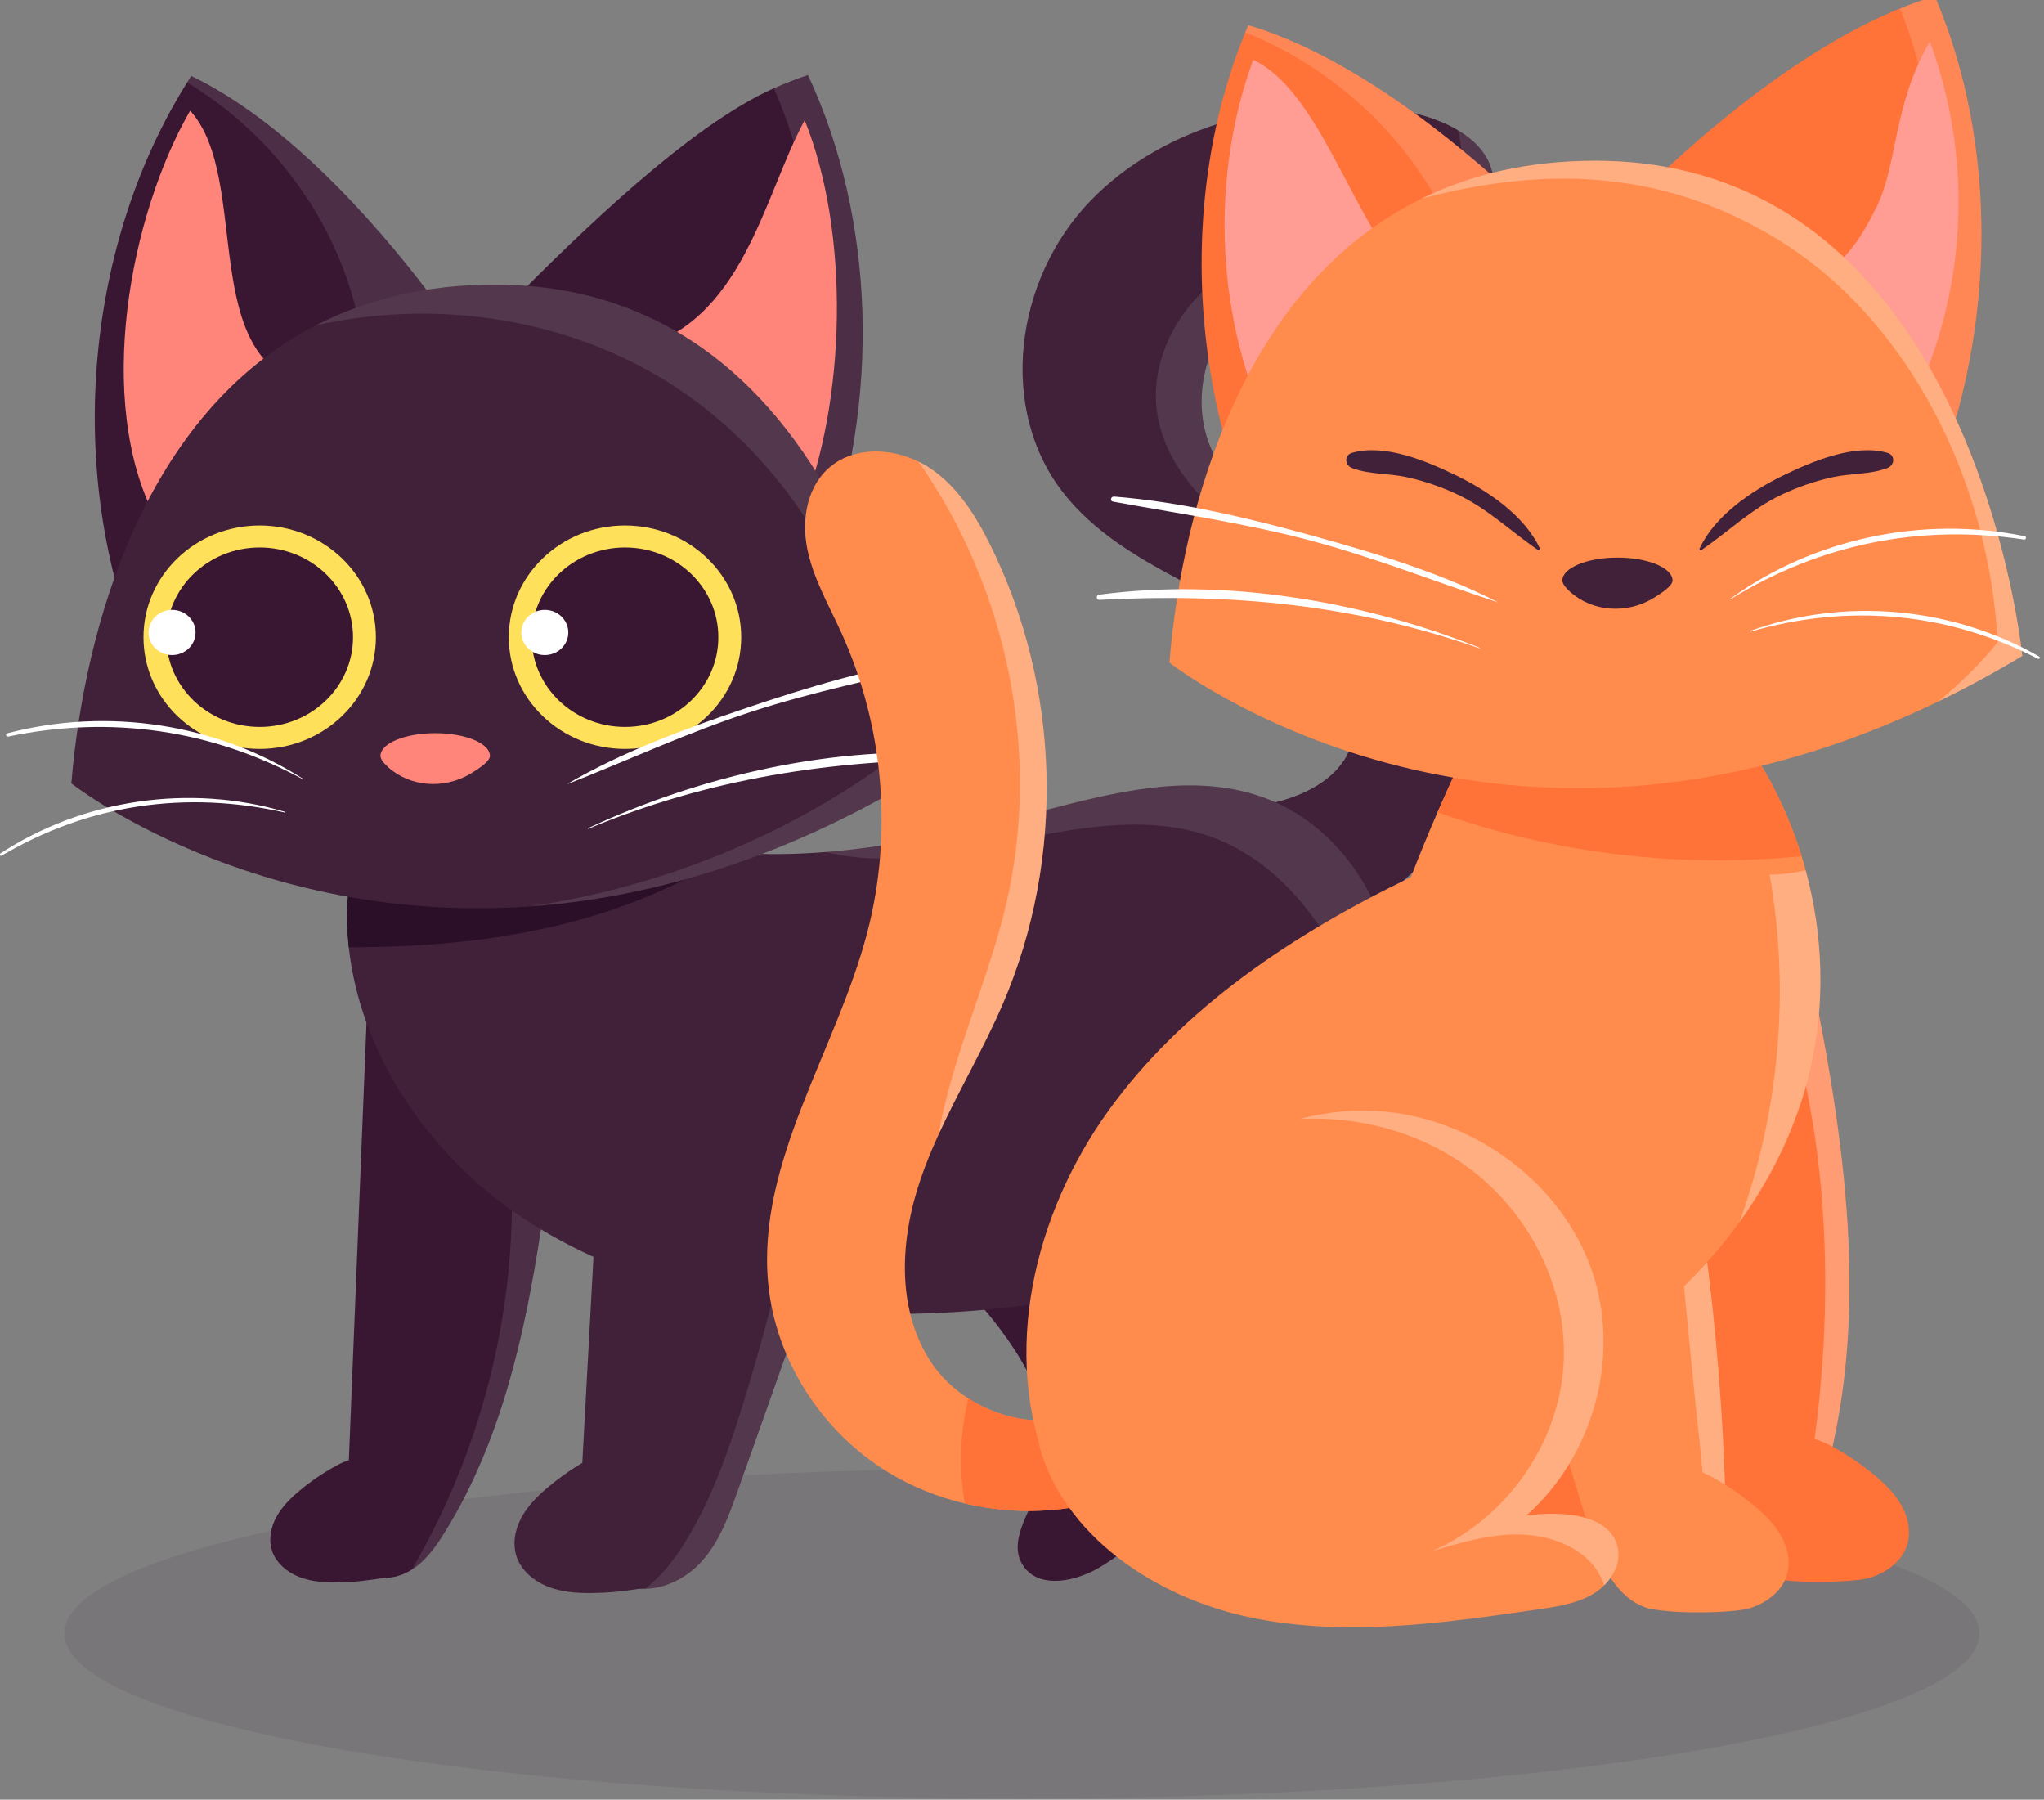 <?xml version="1.0" encoding="UTF-8" standalone="no"?>
<!-- Created with Inkscape (http://www.inkscape.org/) -->

<svg
   width="164.843mm"
   height="145.101mm"
   viewBox="0 0 164.843 145.101"
   version="1.1"
   id="svg23163"
   inkscape:version="1.2.2 (732a01da63, 2022-12-09)"
   sodipodi:docname="gatos2.svg"
   xmlns:inkscape="http://www.inkscape.org/namespaces/inkscape"
   xmlns:sodipodi="http://sodipodi.sourceforge.net/DTD/sodipodi-0.dtd"
   xmlns="http://www.w3.org/2000/svg"
   xmlns:svg="http://www.w3.org/2000/svg">
  <rect x="0" y="0" width="164.843" height="145.101" fill="#808080" stroke="none"/>
  <sodipodi:namedview
     id="namedview23165"
     pagecolor="#ffffff"
     bordercolor="#000000"
     borderopacity="0.25"
     inkscape:showpageshadow="2"
     inkscape:pageopacity="0.0"
     inkscape:pagecheckerboard="0"
     inkscape:deskcolor="#d1d1d1"
     inkscape:document-units="mm"
     showgrid="false"
     inkscape:zoom="0.71624579"
     inkscape:cx="315.53414"
     inkscape:cy="326.00541"
     inkscape:window-width="1920"
     inkscape:window-height="991"
     inkscape:window-x="-9"
     inkscape:window-y="-9"
     inkscape:window-maximized="1"
     inkscape:current-layer="layer1" />
  <defs
     id="defs23160">
    <clipPath
       clipPathUnits="userSpaceOnUse"
       id="clipPath19649">
      <path
         d="M 0,0 H 1079.995 V 1919.998 H 0 Z"
         id="path19647" />
    </clipPath>
    <linearGradient
       x1="0"
       y1="0"
       x2="1"
       y2="0"
       gradientUnits="userSpaceOnUse"
       gradientTransform="matrix(0,-786.209,-786.209,0,539.996,1156.02)"
       spreadMethod="pad"
       id="linearGradient19659">
      <stop
         style="stop-opacity:1;stop-color:#ffb999"
         offset="0"
         id="stop19655" />
      <stop
         style="stop-opacity:1;stop-color:#ffd9b8"
         offset="1"
         id="stop19657" />
    </linearGradient>
    <clipPath
       clipPathUnits="userSpaceOnUse"
       id="clipPath19793">
      <path
         d="M 0,1920 H 1080 V 0 H 0 Z"
         id="path19791" />
    </clipPath>
    <clipPath
       clipPathUnits="userSpaceOnUse"
       id="clipPath19801">
      <path
         d="m 111,488.478 h 858 v -154 H 111 Z"
         id="path19799" />
    </clipPath>
    <clipPath
       clipPathUnits="userSpaceOnUse"
       id="clipPath19821">
      <path
         d="m 610.078,602.443 h 27.983 V 477.617 h -27.983 z"
         id="path19819" />
    </clipPath>
    <clipPath
       clipPathUnits="userSpaceOnUse"
       id="clipPath19841">
      <path
         d="M 600.006,1112.05 H 751.371 V 827.967 H 600.006 Z"
         id="path19839" />
    </clipPath>
    <clipPath
       clipPathUnits="userSpaceOnUse"
       id="clipPath19865">
      <path
         d="m 266.641,664.844 h 73.951 V 441.193 h -73.951 z"
         id="path19863" />
    </clipPath>
    <clipPath
       clipPathUnits="userSpaceOnUse"
       id="clipPath19885">
      <path
         d="M 452.019,806.668 H 784.921 V 511.183 H 452.019 Z"
         id="path19883" />
    </clipPath>
    <clipPath
       clipPathUnits="userSpaceOnUse"
       id="clipPath19913">
      <path
         d="M 165.976,1137.31 H 275.049 V 1020.19 H 165.976 Z"
         id="path19911" />
    </clipPath>
    <clipPath
       clipPathUnits="userSpaceOnUse"
       id="clipPath19933">
      <path
         d="m 424.667,1137.74 h 43.982 V 911.916 h -43.982 z"
         id="path19931" />
    </clipPath>
    <clipPath
       clipPathUnits="userSpaceOnUse"
       id="clipPath19961">
      <path
         d="M 223.47,1040.06 H 493.926 V 750.234 H 223.47 Z"
         id="path19959" />
    </clipPath>
    <clipPath
       clipPathUnits="userSpaceOnUse"
       id="clipPath19985">
      <path
         d="m 371.094,665.454 h 76.957 V 432.253 h -76.957 z"
         id="path19983" />
    </clipPath>
    <clipPath
       clipPathUnits="userSpaceOnUse"
       id="clipPath20045">
      <path
         d="m 881.928,717.028 h 28.82 V 449.583 h -28.82 z"
         id="path20043" />
    </clipPath>
    <clipPath
       clipPathUnits="userSpaceOnUse"
       id="clipPath20073">
      <path
         d="m 493.651,957.59 h 57.412 V 643.805 h -57.412 z"
         id="path20071" />
    </clipPath>
    <clipPath
       clipPathUnits="userSpaceOnUse"
       id="clipPath20097">
      <path
         d="m 824.655,711.745 h 30.651 V 427.751 h -30.651 z"
         id="path20095" />
    </clipPath>
    <clipPath
       clipPathUnits="userSpaceOnUse"
       id="clipPath20121">
      <path
         d="m 861.567,767.112 h 36.169 V 603.283 h -36.169 z"
         id="path20119" />
    </clipPath>
    <clipPath
       clipPathUnits="userSpaceOnUse"
       id="clipPath20137">
      <path
         d="M 664.336,655.107 H 807.28 V 433.87 H 664.336 Z"
         id="path20135" />
    </clipPath>
    <clipPath
       clipPathUnits="userSpaceOnUse"
       id="clipPath20157">
      <path
         d="m 923.186,1174.48 h 46.706 V 947.192 h -46.706 z"
         id="path20155" />
    </clipPath>
    <clipPath
       clipPathUnits="userSpaceOnUse"
       id="clipPath20185">
      <path
         d="M 640.062,1160.97 H 764.807 V 1057.36 H 640.062 Z"
         id="path20183" />
    </clipPath>
    <clipPath
       clipPathUnits="userSpaceOnUse"
       id="clipPath20205">
      <path
         d="M 719.001,1097.78 H 988.183 V 845.751 H 719.001 Z"
         id="path20203" />
    </clipPath>
    <clipPath
       clipPathUnits="userSpaceOnUse"
       id="clipPath20257">
      <path
         d="M 738.906,95.917 H 1030.98 V 25.478 H 738.906 Z"
         id="path20255" />
    </clipPath>
    <clipPath
       clipPathUnits="userSpaceOnUse"
       id="clipPath19649-9">
      <path
         d="M 0,0 H 1079.995 V 1919.998 H 0 Z"
         id="path19647-7" />
    </clipPath>
  </defs>
  <g
     inkscape:label="Camada 1"
     inkscape:groupmode="layer"
     id="layer1"
     transform="translate(-21.37,-69.209)">
    <g
       id="g19787"
       style="display:inline"
       transform="matrix(0.18,0,0,-0.173,6.588,272.087)">
      <g
         id="g19789"
         clip-path="url(#clipPath19793)"
         style="display:inline">
        <g
           id="g19795">
          <g
             id="g19797" />
          <g
             id="g19809">
            <g
               clip-path="url(#clipPath19801)"
               opacity="0.1"
               id="g19807">
              <g
                 transform="translate(969,411.478)"
                 id="g19805">
                <path
                   d="m 0,0 c 0,-42.526 -192.07,-77 -429,-77 -236.931,0 -429,34.474 -429,77 0,42.526 192.069,77 429,77 C -192.07,77 0,42.526 0,0"
                   style="fill:#402139;fill-opacity:1;fill-rule:nonzero;stroke:none"
                   id="path19803" />
              </g>
            </g>
          </g>
        </g>
        <g
           id="g19811"
           transform="translate(638.061,602.443)">
          <path
             d="m 0,0 c 0,-15.321 -0.432,-30.608 -2.094,-45.697 -1.096,-10.036 -2.758,-19.973 -5.151,-29.811 -4.221,-17.314 -11.067,-34.363 -20.737,-49.318 -9.173,-14.157 -20.838,-26.488 -35.196,-35.327 -10.501,-6.515 -26.22,-10.104 -33.665,-0.267 -8.375,11.101 2.16,25.923 7.146,38.884 10.734,27.816 -6.248,58.192 -25.059,81.356 -0.199,0.233 -0.365,0.465 -0.565,0.698 -19.043,23.263 -41.675,47.325 -43.037,77.368 L -0.398,28.049 C -0.199,18.743 0,9.338 0,0"
             style="fill:#391733;fill-opacity:1;fill-rule:nonzero;stroke:none"
             id="path19813" />
        </g>
        <g
           id="g19815">
          <g
             id="g19817" />
          <g
             id="g19829">
            <g
               clip-path="url(#clipPath19821)"
               opacity="0.1"
               id="g19827">
              <g
                 transform="translate(638.061,602.443)"
                 id="g19825">
                <path
                   d="m 0,0 c 0,-15.321 -0.432,-30.608 -2.094,-45.697 -1.096,-10.036 -2.758,-19.973 -5.151,-29.811 -4.221,-17.314 -11.067,-34.363 -20.737,-49.318 9.803,27.086 15.885,55.533 17.979,84.28 0.664,9.339 0.898,18.678 0.732,28.05 C -9.405,-5.284 -5.185,-1.396 0,0"
                   style="fill:#ffffff;fill-opacity:1;fill-rule:nonzero;stroke:none"
                   id="path19823" />
              </g>
            </g>
          </g>
        </g>
        <g
           id="g19831"
           transform="translate(627.526,957.978)">
          <path
             d="m 0,0 c 17.979,-31.539 59.256,-40.611 85.478,-65.736 17.281,-16.551 26.885,-40.413 27.118,-64.275 0.133,-10.501 -1.562,-21.036 -5.217,-30.906 -0.964,-2.593 -2.061,-5.152 -3.29,-7.611 -13.893,-28.382 -43.736,-48.588 -75.375,-50.316 -14.489,15.42 -28.98,30.807 -50.249,47.69 14.024,7.511 30.641,7.943 46.129,11.566 15.519,3.588 31.936,12.562 35.526,28.082 1.064,4.586 0.864,9.139 -0.266,13.526 -2.791,11.1 -11.499,21.236 -20.771,28.681 -34.098,27.484 -81.09,39.016 -107.677,73.812 -30.076,39.415 -22.1,100.033 11.566,136.424 33.699,36.392 87.404,49.885 136.457,42.772 9.605,-1.396 19.973,-4.486 28.282,-9.637 8.774,-5.351 15.221,-12.995 16.052,-23.198 C 125.259,112.33 106.082,98.372 87.804,94.649 69.559,90.894 50.183,93.154 32.603,87.006 -0.764,75.374 -17.514,30.675 0,0"
             style="fill:#402139;fill-opacity:1;fill-rule:nonzero;stroke:none"
             id="path19833" />
        </g>
        <g
           id="g19835">
          <g
             id="g19837" />
          <g
             id="g19849">
            <g
               clip-path="url(#clipPath19841)"
               opacity="0.1"
               id="g19847">
              <g
                 transform="translate(740.121,827.967)"
                 id="g19845">
                <path
                   d="m 0,0 c -4.187,14.723 -11.564,28.481 -21.834,39.848 -18.91,21.004 -45.397,33.233 -68.96,48.853 -23.562,15.62 -46.061,37.654 -49.019,65.77 -2.094,20.339 6.878,40.944 21.501,55.234 14.624,14.257 34.364,22.599 54.503,25.956 18.345,3.057 39.349,3.157 51.978,16.783 7.711,8.308 10.269,20.871 6.946,31.638 8.774,-5.35 15.221,-12.994 16.052,-23.197 1.496,-18.544 -17.681,-32.503 -35.959,-36.225 -18.245,-3.755 -37.621,-1.495 -55.201,-7.643 -33.366,-11.632 -50.116,-56.331 -32.603,-87.006 C -94.616,98.472 -53.34,89.399 -27.118,64.274 -9.837,47.724 -0.232,23.862 0,0"
                   style="fill:#ffffff;fill-opacity:1;fill-rule:nonzero;stroke:none"
                   id="path19843" />
              </g>
            </g>
          </g>
        </g>
        <g
           id="g19851"
           transform="translate(699.776,794.8)">
          <path
             d="M 0,0 C -5.317,7.644 -10.534,15.387 -15.753,23.131 -22.3,12.795 -35.261,6.447 -47.656,3.589 -63.144,-0.033 -79.761,-0.465 -93.785,-7.976 c 21.269,-16.883 35.76,-32.27 50.249,-47.691 23.164,1.263 45.364,12.463 61.051,29.512 C 12.297,-17.016 6.016,-8.674 0,0"
             style="fill:#402139;fill-opacity:1;fill-rule:nonzero;stroke:none"
             id="path19853" />
        </g>
        <g
           id="g19855"
           transform="translate(329.32,634.879)">
          <path
             d="m 0,0 c -1.528,-11.665 -3.091,-23.396 -4.818,-35.128 -7.312,-49.318 -17.747,-98.372 -42.972,-140.944 -3.955,-6.647 -8.475,-13.393 -14.889,-17.614 -0.665,-0.432 -1.329,-0.864 -2.027,-1.23 -7.511,-4.054 -18.079,-3.722 -23.43,2.925 -4.22,5.251 -4.187,12.662 -3.922,19.408 3.025,77.9 6.049,155.834 9.074,233.767 v 0.066 c 0.431,11.465 0.897,22.964 1.329,34.43 C -64.074,55.601 -43.138,31.307 -19.641,13.36 -13.261,8.508 -6.713,4.121 0,0"
             style="fill:#391733;fill-opacity:1;fill-rule:nonzero;stroke:none"
             id="path19857" />
        </g>
        <g
           id="g19859">
          <g
             id="g19861" />
          <g
             id="g19873">
            <g
               clip-path="url(#clipPath19865)"
               opacity="0.1"
               id="g19871">
              <g
                 transform="translate(339.556,605.201)"
                 id="g19869">
                <path
                   d="m 0,0 c -0.399,-4.453 -0.831,-8.906 -1.296,-13.359 -4.686,2.459 -9.272,5.085 -13.759,7.909 -7.311,-49.319 -17.747,-98.372 -42.971,-140.945 -3.955,-6.646 -8.475,-13.392 -14.889,-17.613 28.548,50.88 44.035,109.04 44.832,167.398 0.166,13.227 -0.398,26.487 -1.794,39.648 -0.2,2.326 -0.466,4.686 -0.766,7.012 7.645,17.514 21.038,7.844 26.388,-3.655 C 2.393,32.137 1.429,15.653 0,0"
                   style="fill:#ffffff;fill-opacity:1;fill-rule:nonzero;stroke:none"
                   id="path19867" />
              </g>
            </g>
          </g>
        </g>
        <g
           id="g19875"
           transform="translate(785.819,493.204)">
          <path
             d="m 0,0 c -0.864,-25.923 -13.294,-52.709 -36.191,-64.938 -10.17,-5.418 -25.457,-6.249 -30.743,3.987 -3.422,6.646 -0.83,14.623 0.3,22.001 4.154,27.551 -13.825,53.971 -35.594,71.386 -7.842,6.281 -16.217,11.764 -24.758,17.082 -7.577,4.719 -15.322,9.239 -22.866,14.024 -2.658,1.662 -5.284,3.391 -7.909,5.151 -4.753,3.191 -9.405,6.548 -13.891,10.137 -3.191,2.592 -6.315,5.384 -9.306,8.342 -25.856,-10.203 -53.673,-15.554 -81.556,-18.112 -5.051,-0.499 -10.103,-0.865 -15.121,-1.163 -19.442,-1.13 -39.216,-1.13 -58.791,0.464 -2.027,0.166 -4.021,0.332 -6.015,0.533 -0.598,0.066 -1.197,0.132 -1.794,0.199 h -0.166 c -9.605,-28.183 -19.21,-56.331 -28.814,-84.514 -4.021,-11.765 -8.209,-23.894 -16.484,-33.2 -6.348,-7.146 -15.72,-12.264 -25.026,-12.33 -2.824,-0.033 -5.616,0.431 -8.34,1.396 -9.406,3.39 -15.753,12.562 -18.379,22.2 -2.659,9.637 -2.127,19.807 -1.628,29.811 1.794,33.765 3.555,67.53 5.284,101.296 -0.433,0.199 -0.898,0.432 -1.33,0.632 -2.658,1.263 -5.284,2.558 -7.876,3.954 -0.199,0.101 -0.365,0.2 -0.565,0.3 -4.686,2.459 -9.272,5.085 -13.758,7.909 -2.228,1.362 -4.421,2.792 -6.581,4.254 -2.194,1.462 -4.321,2.991 -6.448,4.586 -29.578,21.868 -53.174,53.074 -65.137,87.471 v 0.067 c -4.022,11.432 -6.714,23.197 -7.944,35.095 -1.462,14.29 -0.764,28.747 2.393,43.037 3.389,15.255 16.285,22.865 31.306,25.989 0.034,0 0.1,0.034 0.166,0.034 2.659,0.531 5.351,0.93 8.077,1.196 0.066,0 0.132,0.033 0.199,0 9.105,0.931 18.511,0.465 26.72,-0.698 24.859,-3.589 48.022,-14.523 72.416,-20.472 9.969,-2.426 20.073,-3.988 30.176,-4.853 13.992,-1.196 28.082,-0.996 42.173,0.167 32.869,2.692 65.803,10.701 97.741,19.309 30.874,8.308 63.743,17.148 94.251,7.577 27.75,-8.707 48.255,-32.503 57.495,-60.253 0.033,-0.033 0.033,-0.066 0.066,-0.099 3.257,-6.547 6.049,-13.327 8.408,-20.14 9.472,-27.418 13.459,-56.498 23.33,-83.782 8.807,-24.394 22.167,-46.86 33.3,-70.323 C -10.702,56.696 -3.424,37.62 -0.898,17.979 -0.134,12.03 0.199,6.048 0,0"
             style="fill:#402139;fill-opacity:1;fill-rule:nonzero;stroke:none"
             id="path19877" />
        </g>
        <g
           id="g19879">
          <g
             id="g19881" />
          <g
             id="g19893">
            <g
               clip-path="url(#clipPath19885)"
               opacity="0.1"
               id="g19891">
              <g
                 transform="translate(766.609,567.913)"
                 id="g19889">
                <path
                   d="m 0,0 c 8.508,-18.013 15.786,-37.089 18.312,-56.73 -2.825,7.412 -6.082,14.656 -9.637,21.602 -17.183,33.699 -40.911,63.875 -56.565,98.339 -12.562,27.717 -19.673,57.66 -32.136,85.377 -12.496,27.75 -31.938,54.337 -60.187,65.57 -54.735,21.801 -118.511,-20.804 -174.377,-6.447 32.868,2.692 65.803,10.701 97.74,19.309 30.874,8.308 63.743,17.148 94.251,7.577 27.75,-8.707 48.255,-32.503 57.495,-60.253 0.033,-0.033 0.033,-0.066 0.066,-0.099 3.257,-6.547 6.049,-13.327 8.408,-20.14 9.472,-27.418 13.46,-56.498 23.33,-83.782 C -24.493,45.929 -11.133,23.463 0,0"
                   style="fill:#ffffff;fill-opacity:1;fill-rule:nonzero;stroke:none"
                   id="path19887" />
              </g>
            </g>
          </g>
        </g>
        <g
           id="g19895"
           transform="translate(409.845,775.458)">
          <path
             d="m 0,0 c -23.363,-15.985 -50.216,-27.185 -77.767,-34.031 -30.575,-7.611 -62.114,-10.203 -93.686,-10.203 -1.462,14.291 -0.764,28.747 2.392,43.038 3.391,15.254 16.286,22.865 31.307,25.989 0.033,0 0.1,0.033 0.166,0.033 2.692,0.399 5.384,0.798 8.076,1.196 0.067,0 0.133,0.034 0.2,0 9.106,0.931 18.511,0.465 26.719,-0.697 24.86,-3.59 48.023,-14.524 72.417,-20.472 C -20.206,2.426 -10.104,0.864 0,0"
             style="fill:#2b0e27;fill-opacity:1;fill-rule:nonzero;stroke:none"
             id="path19897" />
        </g>
        <g
           id="g19899"
           transform="translate(275.049,1035.113)">
          <path
             d="m 0,0 c -1.994,-3.589 -3.988,-7.112 -6.016,-10.535 -39.249,-67.597 -81.19,-112.064 -125.224,-154.603 -32.569,85.909 -22.799,189.598 22.134,264.274 0.598,1.031 1.229,2.061 1.86,3.058 C -66.435,81.755 -27.318,37.621 0,0"
             style="fill:#391733;fill-opacity:1;fill-rule:nonzero;stroke:none"
             id="path19901" />
        </g>
        <g
           id="g19903"
           transform="translate(222.506,992.441)">
          <path
             d="M 0,0 C -52.941,10.834 -27.218,96.643 -55.201,128.681 -82.12,80.06 -98.105,-6.48 -70.721,-61.117 -52.841,-50.449 -26.122,-16.451 0,0"
             style="fill:#ff857b;fill-opacity:1;fill-rule:nonzero;stroke:none"
             id="path19905" />
        </g>
        <g
           id="g19907">
          <g
             id="g19909" />
          <g
             id="g19921">
            <g
               clip-path="url(#clipPath19913)"
               opacity="0.1"
               id="g19919">
              <g
                 transform="translate(275.049,1035.113)"
                 id="g19917">
                <path
                   d="m 0,0 c -1.994,-3.589 -3.988,-7.112 -6.016,-10.535 -8.008,-2.858 -17.148,-3.789 -25.656,-4.387 -8.508,46.561 -37.388,88.934 -77.401,114.058 0.598,1.031 1.229,2.061 1.861,3.058 C -66.435,81.755 -27.318,37.621 0,0"
                   style="fill:#ffffff;fill-opacity:1;fill-rule:nonzero;stroke:none"
                   id="path19915" />
              </g>
            </g>
          </g>
        </g>
        <g
           id="g19923"
           transform="translate(450.921,911.916)">
          <path
             d="m 0,0 c -5.117,-14.623 -11.299,-28.847 -18.644,-42.373 -39.913,50.548 -89.731,84.58 -120.539,162.912 28.283,29.678 78.865,81.456 117.083,99.103 5.119,2.359 10.204,4.419 15.288,6.181 C 23.364,158.658 25.79,73.845 0,0"
             style="fill:#391733;fill-opacity:1;fill-rule:nonzero;stroke:none"
             id="path19925" />
        </g>
        <g
           id="g19927">
          <g
             id="g19929" />
          <g
             id="g19941">
            <g
               clip-path="url(#clipPath19933)"
               opacity="0.1"
               id="g19939">
              <g
                 transform="translate(450.921,911.916)"
                 id="g19937">
                <path
                   d="m 0,0 c -2.358,1.33 -4.087,3.656 -5.649,5.949 -6.879,9.837 -13.759,19.741 -20.605,29.578 27.617,56.963 28.946,125.923 4.188,184.115 5.118,2.359 10.202,4.419 15.288,6.181 C 23.364,158.658 25.79,73.845 0,0"
                   style="fill:#ffffff;fill-opacity:1;fill-rule:nonzero;stroke:none"
                   id="path19935" />
              </g>
            </g>
          </g>
        </g>
        <g
           id="g19943"
           transform="translate(365.544,1009.556)">
          <path
             d="M 0,0 C 49.685,11.998 58.591,71.885 77.103,107.079 97.275,55.301 96.112,-23.729 74.876,-77.468 58.558,-64.54 23.696,-19.774 0,0"
             style="fill:#ff857b;fill-opacity:1;fill-rule:nonzero;stroke:none"
             id="path19945" />
        </g>
        <g
           id="g19947"
           transform="translate(493.926,810.719)">
          <path
             d="m 0,0 c -63.875,-39.98 -122.998,-56.73 -174.609,-60.485 -124.228,-9.007 -205.219,57.361 -205.219,57.361 5.882,74.045 33.3,172.516 109.372,213.394 22.333,12.031 48.887,19.076 80.326,19.076 C -21.27,229.346 0,0 0,0"
             style="fill:#402139;fill-opacity:1;fill-rule:nonzero;stroke:none"
             id="path19949" />
        </g>
        <g
           id="g19951"
           transform="translate(277.11,831.008)">
          <path
             d="m 0,0 c -13.526,0 -24.527,-4.752 -24.527,-10.602 0,-1.461 1.376,-3.302 3.438,-5.24 9.927,-9.327 25.057,-10.295 36.672,-3.181 4.933,3.021 8.943,6.169 8.943,8.421 C 24.526,-4.752 13.56,0 0,0"
             style="fill:#ff857b;fill-opacity:1;fill-rule:nonzero;stroke:none"
             id="path19953" />
        </g>
        <g
           id="g19955">
          <g
             id="g19957" />
          <g
             id="g19969">
            <g
               clip-path="url(#clipPath19961)"
               opacity="0.1"
               id="g19967">
              <g
                 transform="translate(319.317,750.234)"
                 id="g19965">
                <path
                   d="m 0,0 c 57.494,8.807 112.861,31.705 159.422,66.601 -2.825,71.784 -40.944,143.17 -101.629,180.459 -45.331,27.849 -101.928,35.892 -153.64,23.695 22.333,12.031 48.887,19.076 80.326,19.076 168.861,0 190.13,-229.346 190.13,-229.346 C 110.734,20.505 51.611,3.755 0,0"
                   style="fill:#ffffff;fill-opacity:1;fill-rule:nonzero;stroke:none"
                   id="path19963" />
              </g>
            </g>
          </g>
        </g>
        <g
           id="g19971"
           transform="translate(363.754,496.583)">
          <path
             d="m 0,0 c -5.774,2.05 -12.096,-0.627 -17.414,-3.669 -6.548,-3.745 -12.727,-8.135 -18.418,-13.084 -4.8,-4.174 -9.322,-8.838 -12.234,-14.493 -2.913,-5.654 -4.074,-12.443 -2.002,-18.458 2.48,-7.199 9.241,-12.284 16.502,-14.579 7.26,-2.295 15.04,-2.199 22.646,-1.841 8.796,0.415 16.497,2.063 25.239,3.123"
             style="fill:#402139;fill-opacity:1;fill-rule:nonzero;stroke:none"
             id="path19973" />
        </g>
        <g
           id="g19975"
           transform="translate(247.446,492.572)">
          <path
             d="m 0,0 c -4.995,1.773 -10.463,-0.541 -15.064,-3.173 -5.665,-3.24 -11.009,-7.037 -15.933,-11.319 -4.152,-3.611 -8.064,-7.646 -10.584,-12.537 -2.52,-4.892 -3.523,-10.766 -1.732,-15.968 2.146,-6.229 7.996,-10.626 14.277,-12.612 6.28,-1.986 13.01,-1.904 19.59,-1.592 7.609,0.358 14.271,1.784 21.834,2.701"
             style="fill:#391733;fill-opacity:1;fill-rule:nonzero;stroke:none"
             id="path19977" />
        </g>
        <g
           id="g19979">
          <g
             id="g19981" />
          <g
             id="g19993">
            <g
               clip-path="url(#clipPath19985)"
               opacity="0.1"
               id="g19991">
              <g
                 transform="translate(443.377,562.098)"
                 id="g19989">
                <path
                   d="M 0,0 C -0.598,0.066 -1.196,0.133 -1.794,0.199 H -1.96 c -9.604,-28.182 -19.21,-56.331 -28.813,-84.513 -4.022,-11.765 -8.209,-23.895 -16.485,-33.201 -6.347,-7.145 -15.72,-12.263 -25.025,-12.33 7.179,5.616 13.095,13.46 17.813,21.403 12.065,20.172 19.575,42.705 26.255,65.238 C -13.957,4.818 -3.058,53.805 4.354,103.356 5.385,68.86 3.922,34.297 0,0"
                   style="fill:#ffffff;fill-opacity:1;fill-rule:nonzero;stroke:none"
                   id="path19987" />
              </g>
            </g>
          </g>
        </g>
        <g
           id="g19995"
           transform="translate(250.539,875.73)">
          <path
             d="m 0,0 c 0,-28.755 -23.312,-52.066 -52.066,-52.066 -28.756,0 -52.066,23.311 -52.066,52.066 0,28.755 23.31,52.066 52.066,52.066 C -23.312,52.066 0,28.755 0,0"
             style="fill:#ffe05b;fill-opacity:1;fill-rule:nonzero;stroke:none"
             id="path19997" />
        </g>
        <g
           id="g19999"
           transform="translate(240.292,875.73)">
          <path
             d="m 0,0 c 0,-23.096 -18.724,-41.819 -41.819,-41.819 -23.096,0 -41.819,18.723 -41.819,41.819 0,23.096 18.723,41.819 41.819,41.819 C -18.724,41.819 0,23.096 0,0"
             style="fill:#391733;fill-opacity:1;fill-rule:nonzero;stroke:none"
             id="path20001" />
        </g>
        <g
           id="g20003"
           transform="translate(414.215,875.73)">
          <path
             d="m 0,0 c 0,-28.755 -23.311,-52.066 -52.066,-52.066 -28.755,0 -52.066,23.311 -52.066,52.066 0,28.755 23.311,52.066 52.066,52.066 C -23.311,52.066 0,28.755 0,0"
             style="fill:#ffe05b;fill-opacity:1;fill-rule:nonzero;stroke:none"
             id="path20005" />
        </g>
        <g
           id="g20007"
           transform="translate(403.968,875.73)">
          <path
             d="m 0,0 c 0,-23.096 -18.723,-41.819 -41.819,-41.819 -23.096,0 -41.82,18.723 -41.82,41.819 0,23.096 18.724,41.819 41.82,41.819 C -18.723,41.819 0,23.096 0,0"
             style="fill:#391733;fill-opacity:1;fill-rule:nonzero;stroke:none"
             id="path20009" />
        </g>
        <g
           id="g20011"
           transform="translate(169.74,877.945)">
          <path
             d="m 0,0 c 0,-5.812 -4.712,-10.523 -10.524,-10.523 -5.812,0 -10.524,4.711 -10.524,10.523 0,5.812 4.712,10.524 10.524,10.524 C -4.712,10.524 0,5.812 0,0"
             style="fill:#ffffff;fill-opacity:1;fill-rule:nonzero;stroke:none"
             id="path20013" />
        </g>
        <g
           id="g20015"
           transform="translate(336.739,877.945)">
          <path
             d="m 0,0 c 0,-5.812 -4.711,-10.523 -10.523,-10.523 -5.813,0 -10.525,4.711 -10.525,10.523 0,5.812 4.712,10.524 10.525,10.524 C -4.711,10.524 0,5.812 0,0"
             style="fill:#ffffff;fill-opacity:1;fill-rule:nonzero;stroke:none"
             id="path20017" />
        </g>
        <g
           id="g20019"
           transform="translate(336.345,807.279)">
          <path
             d="m 0,0 c 27.491,11.244 54.026,24.109 82.235,33.66 28.288,9.578 57.121,15.619 86.006,22.909 1.535,0.388 0.844,2.52 -0.637,2.309 C 137.493,54.587 107.405,45.112 78.797,34.987 52.057,25.523 24.25,14.873 -0.03,0.071 -0.066,0.049 -0.043,-0.017 0,0"
             style="fill:#ffffff;fill-opacity:1;fill-rule:nonzero;stroke:none"
             id="path20021" />
        </g>
        <g
           id="g20023"
           transform="translate(345.68,786.459)">
          <path
             d="m 0,0 c 54.248,23.526 108.782,32.068 167.585,32.317 1.56,0.007 1.518,2.276 0,2.395 C 110.741,39.187 50.803,24.959 -0.138,0.236 -0.298,0.158 -0.157,-0.067 0,0"
             style="fill:#ffffff;fill-opacity:1;fill-rule:nonzero;stroke:none"
             id="path20025" />
        </g>
        <g
           id="g20027"
           transform="translate(217.847,809.766)">
          <path
             d="m 0,0 c -38.745,25.695 -87.616,33.448 -132.445,21.185 -0.984,-0.269 -0.569,-1.736 0.42,-1.521 45.981,9.992 90.888,3.17 131.918,-19.849 C 0.014,-0.252 0.115,-0.075 0,0"
             style="fill:#ffffff;fill-opacity:1;fill-rule:nonzero;stroke:none"
             id="path20029" />
        </g>
        <g
           id="g20031"
           transform="translate(209.894,794.323)">
          <path
             d="m 0,0 c -42.854,13.302 -90.611,5.808 -127.661,-19.386 -0.615,-0.418 -0.058,-1.406 0.59,-1.009 C -88.077,3.519 -44.55,10.158 -0.088,-0.319 0.12,-0.368 0.203,-0.063 0,0"
             style="fill:#ffffff;fill-opacity:1;fill-rule:nonzero;stroke:none"
             id="path20033" />
        </g>
        <g
           id="g20035"
           transform="translate(896.037,471.717)">
          <path
             d="m 0,0 c -2.44,-7.756 -5.417,-15.647 -10.197,-22.134 -1.538,-2.072 -3.278,-4.012 -5.216,-5.75 -7.991,-7.188 -20.931,-9.897 -29.557,-3.511 -7.355,5.416 -9.495,15.28 -11.1,24.241 -11.768,65.23 -23.537,130.462 -35.307,195.693 l 82.249,91.275 C -6.787,268.38 -4.446,256.879 -2.174,245.311 13.775,163.362 25.109,78.806 0,0"
             style="fill:#ff7238;fill-opacity:1;fill-rule:nonzero;stroke:none"
             id="path20037" />
        </g>
        <g
           id="g20039">
          <g
             id="g20041" />
          <g
             id="g20053">
            <g
               clip-path="url(#clipPath20045)"
               opacity="0.3"
               id="g20051">
              <g
                 transform="translate(896.037,471.717)"
                 id="g20049">
                <path
                   d="m 0,0 c -2.44,-7.756 -5.417,-15.647 -10.197,-22.134 18.423,82.217 20.361,174.931 -3.912,254.238 4.213,4.647 8.158,9.027 11.935,13.207 C 13.775,163.362 25.109,78.806 0,0"
                   style="fill:#ffffff;fill-opacity:1;fill-rule:nonzero;stroke:none"
                   id="path20047" />
              </g>
            </g>
          </g>
        </g>
        <g
           id="g20055"
           transform="translate(610.272,498.03)">
          <path
             d="M 0,0 C 72.954,-34.672 157.778,-43.699 236.416,-25.143 225.517,4.18 214.65,33.502 203.75,62.823 150.021,49.751 94.453,44.334 39.252,46.742 26.514,47.311 12.806,48.046 2.006,41.226 -8.794,34.404 -19.191,9.128 0,0"
             style="fill:#ff7238;fill-opacity:1;fill-rule:nonzero;stroke:none"
             id="path20057" />
        </g>
        <g
           id="g20059"
           transform="translate(582.755,475.429)">
          <path
             d="m 0,0 c -21.767,-7.957 -45.905,-8.961 -68.374,-3.41 -12.07,2.941 -23.672,7.79 -34.17,14.443 -30.091,19.025 -50.587,52.492 -53.897,87.933 -5.249,56.772 30.526,108.462 44.402,163.797 11.568,46.273 7.354,96.392 -11.837,140.091 -5.616,12.772 -12.537,25.176 -15.112,38.884 -2.608,13.708 0.034,29.456 10.765,38.383 10.666,8.86 26.649,8.426 39.12,2.04 1.404,-0.702 2.775,-1.472 4.079,-2.341 12.905,-8.492 21.231,-22.301 27.918,-36.243 31.696,-66.334 33.869,-146.143 5.818,-214.082 -8.594,-20.83 -19.861,-40.522 -28.889,-61.119 -2.875,-6.586 -5.55,-13.272 -7.823,-20.127 -9.395,-28.185 -11.301,-61.052 4.681,-86.094 4.213,-6.587 9.964,-12.237 16.55,-16.617 C -48.313,33.2 -23.204,30.727 -6.52,44.937 -4.38,31.161 -2.273,17.386 0,0"
             style="fill:#ff8b4c;fill-opacity:1;fill-rule:nonzero;stroke:none"
             id="path20061" />
        </g>
        <g
           id="g20063"
           transform="translate(582.755,475.429)">
          <path
             d="m 0,0 c -21.767,-7.957 -45.905,-8.961 -68.374,-3.41 -2.708,16.181 -2.14,32.966 1.605,48.948 C -48.313,33.2 -23.204,30.727 -6.52,44.937 -4.38,31.161 -2.273,17.386 0,0"
             style="fill:#ff7238;fill-opacity:1;fill-rule:nonzero;stroke:none"
             id="path20065" />
        </g>
        <g
           id="g20067">
          <g
             id="g20069" />
          <g
             id="g20081">
            <g
               clip-path="url(#clipPath20073)"
               opacity="0.3"
               id="g20079">
              <g
                 transform="translate(531.467,704.924)"
                 id="g20077">
                <path
                   d="m 0,0 c -8.594,-20.83 -19.861,-40.522 -28.889,-61.119 1.271,7.59 2.976,15.08 4.915,22.435 7.456,28.32 18.691,55.602 25.21,84.155 16.116,70.481 1.204,147.246 -39.051,207.195 1.404,-0.703 2.775,-1.472 4.079,-2.341 12.905,-8.492 21.231,-22.301 27.918,-36.243 C 25.878,147.748 28.051,67.939 0,0"
                   style="fill:#ffffff;fill-opacity:1;fill-rule:nonzero;stroke:none"
                   id="path20075" />
              </g>
            </g>
          </g>
        </g>
        <g
           id="g20083"
           transform="translate(800.882,433.869)">
          <path
             d="M 0,0 C -1.537,-1.571 -3.243,-2.942 -5.081,-4.079 -12.37,-8.56 -21.063,-9.93 -29.522,-11.2 c -42.964,-6.521 -87.064,-13.007 -129.493,-3.679 -42.428,9.362 -83.419,38.217 -94.218,80.277 l 50.051,101.374 c 14.311,24.808 39.085,42.997 66.636,50.553 12.504,3.445 25.576,4.715 38.517,3.41 41.425,-4.145 79.138,-34.237 92.38,-73.723 C 7.59,107.526 -4.346,60.784 -34.905,32.499 -18.857,34.806 3.076,33.201 6.119,17.286 7.323,11 4.514,4.681 0,0"
             style="fill:#ff8b4c;fill-opacity:1;fill-rule:nonzero;stroke:none"
             id="path20085" />
        </g>
        <g
           id="g20087"
           transform="translate(851.302,441.526)">
          <path
             d="m 0,0 c -2.207,-5.315 -5.851,-10.23 -10.398,-13.775 -4.347,-3.343 -9.496,-5.416 -14.979,-5.283 -17.754,0.435 -26.948,20.931 -31.964,37.983 -12.036,41.124 -24.072,82.249 -36.108,123.374 l 64.16,122.871 2.642,5.049 C -8.593,192.517 1.639,112.976 3.879,33.201 4.18,21.967 4.279,10.365 0,0"
             style="fill:#ff8b4c;fill-opacity:1;fill-rule:nonzero;stroke:none"
             id="path20089" />
        </g>
        <g
           id="g20091">
          <g
             id="g20093" />
          <g
             id="g20105">
            <g
               clip-path="url(#clipPath20097)"
               opacity="0.3"
               id="g20103">
              <g
                 transform="translate(851.302,441.526)"
                 id="g20101">
                <path
                   d="m 0,0 c -2.207,-5.315 -5.851,-10.23 -10.398,-13.775 7.389,23.571 5.048,50.286 2.44,75.396 -7.121,67.838 -18.689,208.598 -18.689,208.598 C -8.593,192.517 1.639,112.976 3.879,33.201 4.18,21.967 4.279,10.365 0,0"
                   style="fill:#ffffff;fill-opacity:1;fill-rule:nonzero;stroke:none"
                   id="path20099" />
              </g>
            </g>
          </g>
        </g>
        <g
           id="g20107"
           transform="translate(892.994,673.563)">
          <path
             d="m 0,0 c -5.717,-25.177 -16.684,-49.049 -31.428,-70.28 -19.259,-27.851 -44.936,-51.189 -73.59,-67.104 7.623,-28.018 -8.024,-58.61 -31.729,-75.361 -23.705,-16.75 -53.764,-21.934 -82.784,-22.635 -41.894,-0.97 -102.645,-0.267 -121.636,49.249 -20.996,54.833 -6.653,118.86 26.647,167.24 33.302,48.347 83.32,82.884 135.779,109.231 3.711,10.031 7.723,20.127 11.936,30.259 6.52,15.547 13.575,31.194 20.864,46.975 34.905,-2.307 70.012,-1.638 106.421,0.702 16.384,-19.994 28.487,-43.365 35.842,-68.14 0.636,-2.173 1.271,-4.38 1.806,-6.587 C 6.119,63.058 7.021,30.692 0,0"
             style="fill:#ff8b4c;fill-opacity:1;fill-rule:nonzero;stroke:none"
             id="path20109" />
        </g>
        <g
           id="g20111"
           transform="translate(889.317,773.699)">
          <path
             d="m 0,0 c -54.967,-5.718 -111.303,1.304 -163.127,20.462 6.52,15.547 13.574,31.194 20.863,46.976 34.906,-2.308 70.013,-1.639 106.422,0.702 C -19.458,48.146 -7.355,24.775 0,0"
             style="fill:#ff7238;fill-opacity:1;fill-rule:nonzero;stroke:none"
             id="path20113" />
        </g>
        <g
           id="g20115">
          <g
             id="g20117" />
          <g
             id="g20129">
            <g
               clip-path="url(#clipPath20121)"
               opacity="0.3"
               id="g20127">
              <g
                 transform="translate(892.994,673.563)"
                 id="g20125">
                <path
                   d="m 0,0 c -5.717,-25.177 -16.684,-49.049 -31.428,-70.28 17.787,51.69 22.602,107.86 13.407,161.757 5.116,0.1 10.666,0.769 16.149,2.072 C 6.119,63.058 7.021,30.692 0,0"
                   style="fill:#ffffff;fill-opacity:1;fill-rule:nonzero;stroke:none"
                   id="path20123" />
              </g>
            </g>
          </g>
        </g>
        <g
           id="g20131">
          <g
             id="g20133" />
          <g
             id="g20145">
            <g
               clip-path="url(#clipPath20137)"
               opacity="0.3"
               id="g20143">
              <g
                 transform="translate(800.882,433.869)"
                 id="g20141">
                <path
                   d="m 0,0 c -1.203,3.845 -3.209,7.456 -5.851,10.432 -8.358,9.495 -21.631,13.407 -34.27,13.24 -12.605,-0.2 -24.875,-3.979 -36.945,-7.724 33.066,15.113 56.204,49.45 58.745,85.727 2.54,36.276 -15.213,73.088 -44.603,94.486 -21.097,15.347 -47.61,22.602 -73.622,21.164 12.504,3.445 25.576,4.715 38.517,3.41 41.425,-4.145 79.138,-34.237 92.38,-73.723 C 7.59,107.526 -4.346,60.784 -34.905,32.499 -18.857,34.806 3.076,33.201 6.119,17.286 7.323,11 4.514,4.681 0,0"
                   style="fill:#ffffff;fill-opacity:1;fill-rule:nonzero;stroke:none"
                   id="path20139" />
              </g>
            </g>
          </g>
        </g>
        <g
           id="g20147"
           transform="translate(948.43,947.192)">
          <path
             d="M 0,0 C -5.617,-14.544 -12.305,-28.621 -20.128,-41.994 -58.611,10.131 -94.42,63.96 -122.839,143.735 c 29.422,28.921 68.808,61.353 107.826,77.836 5.216,2.206 10.399,4.113 15.581,5.718 C 28.687,158.781 28.353,73.422 0,0"
             style="fill:#ff7238;fill-opacity:1;fill-rule:nonzero;stroke:none"
             id="path20149" />
        </g>
        <g
           id="g20151">
          <g
             id="g20153" />
          <g
             id="g20165">
            <g
               clip-path="url(#clipPath20157)"
               opacity="0.15"
               id="g20163">
              <g
                 transform="translate(948.43,947.192)"
                 id="g20161">
                <path
                   d="m 0,0 c -2.341,1.404 -3.979,3.811 -5.483,6.152 -6.587,10.13 -13.174,20.295 -19.76,30.425 29.623,56.371 33.233,125.681 10.23,184.994 5.216,2.206 10.399,4.113 15.581,5.718 C 28.687,158.781 28.353,73.422 0,0"
                   style="fill:#ffffff;fill-opacity:1;fill-rule:nonzero;stroke:none"
                   id="path20159" />
              </g>
            </g>
          </g>
        </g>
        <g
           id="g20167"
           transform="translate(885.84,1036.495)">
          <path
             d="m 0,0 c 20.495,11.602 27.249,19.191 37.012,39.653 9.562,20.095 7.456,48.113 23.939,77.201 C 79.541,64.128 78.203,5.583 55.1,-47.778 39.151,-34.237 23.203,-20.696 0,0"
             style="fill:#ff9d94;fill-opacity:1;fill-rule:nonzero;stroke:none"
             id="path20169" />
        </g>
        <g
           id="g20171"
           transform="translate(764.807,1077.453)">
          <path
             d="m 0,0 c -1.371,-3.878 -2.775,-7.724 -4.213,-11.468 -27.684,-73.59 -61.888,-124.711 -98.499,-174.261 -46.607,79.808 -54.197,184.325 -22.032,265.905 0.433,1.137 0.868,2.241 1.336,3.344 C -79.508,70.045 -33.368,32.766 0,0"
             style="fill:#ff7238;fill-opacity:1;fill-rule:nonzero;stroke:none"
             id="path20173" />
        </g>
        <g
           id="g20175"
           transform="translate(723.147,1033.018)">
          <path
             d="M 0,0 C -32.899,24.474 -46.072,95.155 -79.541,111.839 -98.131,59.113 -96.793,-4.447 -73.69,-57.808 -57.741,-44.268 -23.203,-20.696 0,0"
             style="fill:#ff9d94;fill-opacity:1;fill-rule:nonzero;stroke:none"
             id="path20177" />
        </g>
        <g
           id="g20179">
          <g
             id="g20181" />
          <g
             id="g20193">
            <g
               clip-path="url(#clipPath20185)"
               opacity="0.15"
               id="g20191">
              <g
                 transform="translate(764.807,1077.453)"
                 id="g20189">
                <path
                   d="m 0,0 c -1.371,-3.878 -2.775,-7.724 -4.213,-11.468 -7.456,-4.179 -16.383,-6.62 -24.742,-8.627 -16.182,44.77 -51.89,82.016 -95.789,100.271 0.433,1.137 0.868,2.241 1.336,3.344 C -79.508,70.045 -33.368,32.766 0,0"
                   style="fill:#ffffff;fill-opacity:1;fill-rule:nonzero;stroke:none"
                   id="path20187" />
              </g>
            </g>
          </g>
        </g>
        <g
           id="g20195"
           transform="translate(988.183,867.015)">
          <path
             d="m 0,0 c -12.771,-7.991 -25.343,-15.045 -37.714,-21.265 -199.638,-100.504 -344.41,18.156 -344.41,18.156 5.984,75.428 34.17,176.033 112.942,216.221 21.867,11.167 47.645,17.654 77.903,17.654 C -21.397,230.766 0,0 0,0"
             style="fill:#ff8b4c;fill-opacity:1;fill-rule:nonzero;stroke:none"
             id="path20197" />
        </g>
        <g
           id="g20199">
          <g
             id="g20201" />
          <g
             id="g20213">
            <g
               clip-path="url(#clipPath20205)"
               opacity="0.3"
               id="g20211">
              <g
                 transform="translate(977.15,873.401)"
                 id="g20209">
                <path
                   d="m 0,0 c -3.644,73.991 -39.553,151.359 -100.705,189.073 -45.236,27.918 -95.222,34.772 -157.443,17.653 21.866,11.167 47.644,17.654 77.902,17.654 C -10.364,224.38 11.033,-6.386 11.033,-6.386 -1.738,-14.377 -14.31,-21.431 -26.681,-27.65 -16.884,-19.225 -7.757,-10.13 0,0"
                   style="fill:#ffffff;fill-opacity:1;fill-rule:nonzero;stroke:none"
                   id="path20207" />
              </g>
            </g>
          </g>
        </g>
        <g
           id="g20215"
           transform="translate(885.994,501.998)">
          <path
             d="m 0,0 c 5.81,2.063 12.169,-0.63 17.52,-3.69 6.586,-3.769 12.802,-8.185 18.529,-13.164 4.828,-4.2 9.377,-8.891 12.308,-14.581 2.93,-5.688 4.097,-12.519 2.014,-18.569 -2.495,-7.243 -9.298,-12.358 -16.602,-14.667 -7.305,-2.309 -40.907,-3.08 -48.175,1.29"
             style="fill:#ff7238;fill-opacity:1;fill-rule:nonzero;stroke:none"
             id="path20217" />
        </g>
        <g
           id="g20219"
           transform="translate(832.08,487.788)">
          <path
             d="m 0,0 c 5.81,2.063 12.168,-0.63 17.52,-3.69 6.586,-3.768 12.801,-8.184 18.528,-13.164 4.829,-4.199 9.379,-8.891 12.308,-14.58 2.931,-5.689 4.098,-12.519 2.014,-18.57 -2.495,-7.243 -9.298,-12.358 -16.601,-14.667 -7.305,-2.308 -40.907,-3.08 -48.175,1.29"
             style="fill:#ff8b4c;fill-opacity:1;fill-rule:nonzero;stroke:none"
             id="path20221" />
        </g>
        <g
           id="g20223"
           transform="translate(806.8,912.837)">
          <path
             d="m 0,0 c -13.607,0 -24.675,-4.781 -24.675,-10.666 0,-1.471 1.384,-3.322 3.459,-5.272 9.987,-9.384 25.208,-10.357 36.895,-3.201 4.961,3.04 8.997,6.207 8.997,8.473 C 24.676,-4.781 13.642,0 0,0"
             style="fill:#402139;fill-opacity:1;fill-rule:nonzero;stroke:none"
             id="path20225" />
        </g>
        <g
           id="g20227"
           transform="translate(844.356,916.302)">
          <path
             d="m 0,0 c 12.271,8.694 22.41,19.206 36.132,25.941 7.177,3.523 14.849,6.276 22.649,8.057 8.297,1.893 16.699,1.183 24.604,4.274 3.256,1.273 3.721,5.999 0,7.102 C 68.671,49.734 49.899,41.485 36.745,34.835 22.275,27.52 6.025,15.947 -0.751,0.751 -0.948,0.309 -0.499,-0.354 0,0"
             style="fill:#402139;fill-opacity:1;fill-rule:nonzero;stroke:none"
             id="path20229" />
        </g>
        <g
           id="g20231"
           transform="translate(771.304,916.302)">
          <path
             d="m 0,0 c -12.27,8.694 -22.409,19.206 -36.131,25.941 -7.177,3.523 -14.85,6.276 -22.649,8.057 -8.297,1.893 -16.699,1.183 -24.604,4.274 -3.257,1.273 -3.721,5.999 0,7.102 14.713,4.36 33.486,-3.889 46.64,-10.539 C -22.274,27.52 -6.024,15.947 0.751,0.751 0.948,0.309 0.499,-0.354 0,0"
             style="fill:#402139;fill-opacity:1;fill-rule:nonzero;stroke:none"
             id="path20233" />
        </g>
        <g
           id="g20235"
           transform="translate(753.11,892.03)">
          <path
             d="m 0,0 c -28.272,9.671 -55.681,21.026 -84.575,28.955 -28.975,7.95 -58.289,12.316 -87.729,17.934 -1.565,0.298 -0.995,2.482 0.503,2.357 C -141.307,46.712 -110.528,38.972 -81.2,30.49 -53.786,22.562 -25.232,13.507 0.026,0.073 0.063,0.053 0.044,-0.015 0,0"
             style="fill:#ffffff;fill-opacity:1;fill-rule:nonzero;stroke:none"
             id="path20237" />
        </g>
        <g
           id="g20239"
           transform="translate(744.963,870.569)">
          <path
             d="m 0,0 c -55.87,20.428 -111.144,25.79 -170.214,22.571 -1.566,-0.086 -1.66,2.196 -0.141,2.406 C -113.531,32.823 -52.494,22.07 0.124,0.245 0.289,0.176 0.162,-0.059 0,0"
             style="fill:#ffffff;fill-opacity:1;fill-rule:nonzero;stroke:none"
             id="path20241" />
        </g>
        <g
           id="g20243"
           transform="translate(857.484,893.717)"
           style="display:inline">
          <path
             d="m 0,0 c 37.397,28.09 86.021,38.76 131.767,29.089 1.004,-0.213 0.674,-1.71 -0.331,-1.553 C 84.666,34.858 39.969,25.358 0.12,-0.18 0.002,-0.255 -0.109,-0.083 0,0"
             style="fill:#ffffff;fill-opacity:1;fill-rule:nonzero;stroke:none"
             id="path20245" />
        </g>
        <g
           id="g20247"
           transform="translate(866.382,878.677)">
          <path
             d="m 0,0 c 42.255,15.887 90.66,11.178 129.355,-11.94 0.642,-0.383 0.142,-1.409 -0.533,-1.048 C 88.251,8.729 44.145,12.83 0.107,-0.315 -0.099,-0.377 -0.201,-0.075 0,0"
             style="fill:#ffffff;fill-opacity:1;fill-rule:nonzero;stroke:none"
             id="path20249" />
        </g>
      </g>
    </g>
  </g>
</svg>
